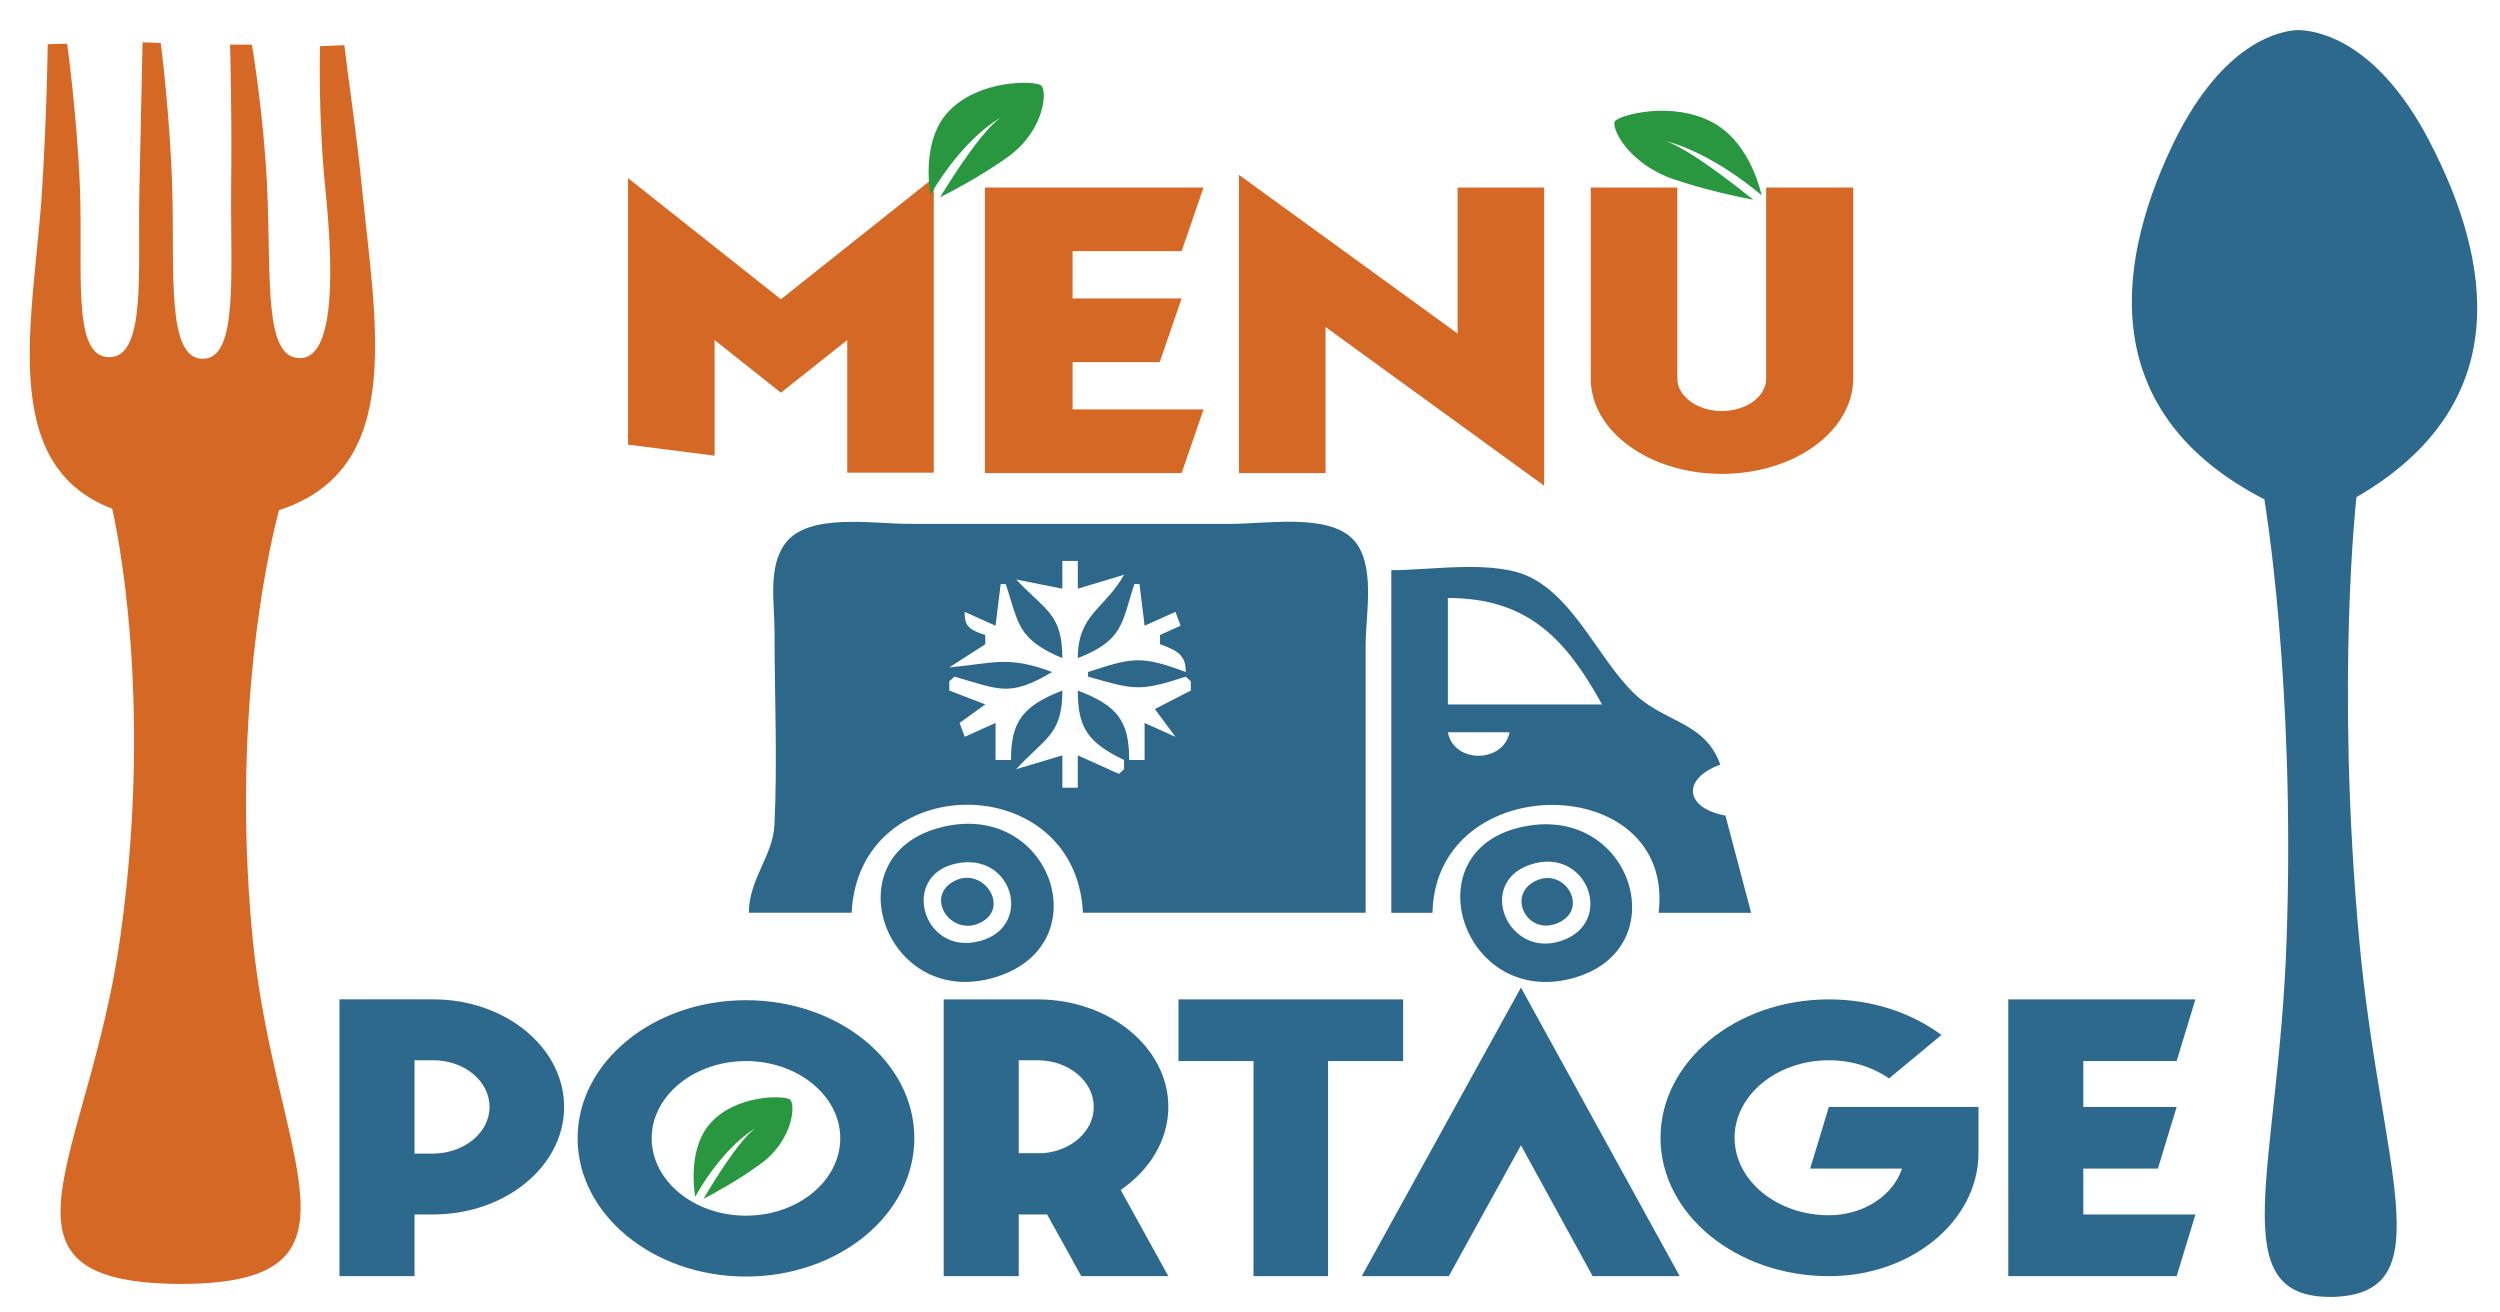 <?xml version="1.0" encoding="UTF-8" standalone="no"?>
<!-- Created with Inkscape (http://www.inkscape.org/) -->

<svg
   version="1.1"
   id="svg1"
   width="120"
   height="63"
   viewBox="0 0 120 63"
   sodipodi:docname="mobilité(1).svg"
   inkscape:version="1.3.1 (9b9bdc1480, 2023-11-25, custom)"
   xml:space="preserve"
   xmlns:inkscape="http://www.inkscape.org/namespaces/inkscape"
   xmlns:sodipodi="http://sodipodi.sourceforge.net/DTD/sodipodi-0.dtd"
   xmlns="http://www.w3.org/2000/svg"
   xmlns:svg="http://www.w3.org/2000/svg"><defs
     id="defs1"><clipPath
       clipPathUnits="userSpaceOnUse"
       id="clipPath1"><path
         d="M 0,0 H 91 V 91 H 0 Z"
         id="path1" /></clipPath><clipPath
       clipPathUnits="userSpaceOnUse"
       id="clipPath3"><path
         d="M -2.574,-35.773 134.488,-11.699 120.996,65.125 -16.066,41.055 Z"
         transform="scale(1.333)"
         id="path3" /></clipPath><rect
       x="252.373"
       y="197.457"
       width="342.68"
       height="222.307"
       id="rect143" /><radialGradient
       fx="0"
       fy="0"
       cx="0"
       cy="0"
       r="1"
       gradientUnits="userSpaceOnUse"
       gradientTransform="matrix(4005,0,0,-4005,4010,4000)"
       spreadMethod="pad"
       id="radialGradient3"><stop
         style="stop-opacity:1;stop-color:#ffffff"
         offset="0"
         id="stop2" /><stop
         style="stop-opacity:1;stop-color:#e9e9e9"
         offset="1"
         id="stop3" /></radialGradient><clipPath
       clipPathUnits="userSpaceOnUse"
       id="clipPath3-4"><path
         d="M 8020,0 H 0 V 8000 H 8020 V 0 M 3969.94,6565 v -70 h 20 v 70 h 49.99 v 15.42 H 5529.58 V 8000 h -2960 V 6580.42 H 3924.94 V 6565 h 45"
         transform="translate(0,2.5000001e-4)"
         id="path3-9" /></clipPath><clipPath
       clipPathUnits="userSpaceOnUse"
       id="clipPath107"><path
         d="M 5529.58,6580.42 H 4039.93 V 6630 h -114.99 v -49.58 H 2569.58 V 8000 h 2960 V 6580.42"
         transform="matrix(3.354354e-4,0,0,-6.9386622e-4,-0.858,5.559)"
         id="path107" /></clipPath><clipPath
       clipPathUnits="userSpaceOnUse"
       id="clipPath108"><path
         d="m 3924.94,6580.42 h 114.988 v 49.578 H 3924.94 Z"
         transform="matrix(0.008,0,0,-0.014,-29.87,93.274)"
         id="path108" /></clipPath><clipPath
       clipPathUnits="userSpaceOnUse"
       id="clipPath110"><path
         d="M 0,0 H 8000 V 8000 H 0 Z"
         transform="translate(0,2.5000001e-4)"
         id="path110" /></clipPath><clipPath
       clipPathUnits="userSpaceOnUse"
       id="clipPath112"><path
         d="M 0,0 H 8000 V 8000 H 0 Z"
         transform="translate(0,2.5000001e-4)"
         id="path112" /></clipPath><clipPath
       clipPathUnits="userSpaceOnUse"
       id="clipPath2"><g
         id="g142"><path
           d="M -3.351133e-6,1066.667 H 1066.667 V 2.8095166e-5 H -3.351133e-6 Z"
           id="path142"
           style="stroke-width:0.133" /></g></clipPath><clipPath
       clipPathUnits="userSpaceOnUse"
       id="clipPath142"><g
         id="g143"><path
           d="M -3.351133e-6,1066.667 H 1066.667 V 2.8095166e-5 H -3.351133e-6 Z"
           id="path143"
           style="stroke-width:0.133" /></g></clipPath><clipPath
       clipPathUnits="userSpaceOnUse"
       id="clipPath144"><rect
         style="fill:#e62a37;fill-opacity:1;fill-rule:evenodd;stroke-width:0.378;paint-order:markers fill stroke"
         id="rect145"
         width="711.201"
         height="398.64"
         x="-724.593"
         y="-101.551"
         transform="rotate(9.961)" /></clipPath><rect
       x="252.373"
       y="197.457"
       width="342.68"
       height="222.307"
       id="rect143-2" /><radialGradient
       fx="0"
       fy="0"
       cx="0"
       cy="0"
       r="1"
       gradientUnits="userSpaceOnUse"
       gradientTransform="matrix(4005,0,0,-4005,4010,4000)"
       spreadMethod="pad"
       id="radialGradient3-6"><stop
         style="stop-opacity:1;stop-color:#ffffff"
         offset="0"
         id="stop2-1" /><stop
         style="stop-opacity:1;stop-color:#e9e9e9"
         offset="1"
         id="stop3-0" /></radialGradient><clipPath
       clipPathUnits="userSpaceOnUse"
       id="clipPath3-6"><path
         d="M 8020,0 H 0 V 8000 H 8020 V 0 M 3969.94,6565 v -70 h 20 v 70 h 49.99 v 15.42 H 5529.58 V 8000 h -2960 V 6580.42 H 3924.94 V 6565 h 45"
         transform="translate(0,2.5000001e-4)"
         id="path3-1" /></clipPath><clipPath
       clipPathUnits="userSpaceOnUse"
       id="clipPath107-5"><path
         d="M 5529.58,6580.42 H 4039.93 V 6630 h -114.99 v -49.58 H 2569.58 V 8000 h 2960 V 6580.42"
         transform="matrix(3.354354e-4,0,0,-6.9386622e-4,-0.858,5.559)"
         id="path107-9" /></clipPath><clipPath
       clipPathUnits="userSpaceOnUse"
       id="clipPath108-4"><path
         d="m 3924.94,6580.42 h 114.988 v 49.578 H 3924.94 Z"
         transform="matrix(0.008,0,0,-0.014,-29.87,93.274)"
         id="path108-9" /></clipPath><clipPath
       clipPathUnits="userSpaceOnUse"
       id="clipPath110-0"><path
         d="M 0,0 H 8000 V 8000 H 0 Z"
         transform="translate(0,2.5000001e-4)"
         id="path110-9" /></clipPath><clipPath
       clipPathUnits="userSpaceOnUse"
       id="clipPath112-1"><path
         d="M 0,0 H 8000 V 8000 H 0 Z"
         transform="translate(0,2.5000001e-4)"
         id="path112-7" /></clipPath><clipPath
       clipPathUnits="userSpaceOnUse"
       id="clipPath2-7"><g
         id="g142-1"><path
           d="M -3.351133e-6,1066.667 H 1066.667 V 2.8095166e-5 H -3.351133e-6 Z"
           id="path142-1"
           style="stroke-width:0.133" /></g></clipPath><clipPath
       clipPathUnits="userSpaceOnUse"
       id="clipPath142-5"><g
         id="g143-9"><path
           d="M -3.351133e-6,1066.667 H 1066.667 V 2.8095166e-5 H -3.351133e-6 Z"
           id="path143-7"
           style="stroke-width:0.133" /></g></clipPath><clipPath
       clipPathUnits="userSpaceOnUse"
       id="clipPath144-7"><rect
         style="fill:#e62a37;fill-opacity:1;fill-rule:evenodd;stroke-width:0.378;paint-order:markers fill stroke"
         id="rect145-6"
         width="711.201"
         height="398.64"
         x="-724.593"
         y="-101.551"
         transform="rotate(9.961)" /></clipPath></defs><sodipodi:namedview
     id="namedview1"
     pagecolor="#ffffff"
     bordercolor="#000000"
     borderopacity="0.25"
     inkscape:showpageshadow="2"
     inkscape:pageopacity="0.0"
     inkscape:pagecheckerboard="0"
     inkscape:deskcolor="#d1d1d1"
     inkscape:zoom="4.7088652"
     inkscape:cx="81.229762"
     inkscape:cy="63.921983"
     inkscape:window-width="1854"
     inkscape:window-height="1011"
     inkscape:window-x="0"
     inkscape:window-y="0"
     inkscape:window-maximized="1"
     inkscape:current-layer="g1"><inkscape:page
       x="0"
       y="0"
       inkscape:label="1"
       id="page1"
       width="120"
       height="63"
       margin="0"
       bleed="0" /></sodipodi:namedview><g
     id="g1"
     inkscape:groupmode="layer"
     inkscape:label="1"><path
       id="path6-9"
       d="m 37.91,52.772 c 0.295,0.193 0.174,1.926 -1.359,3.061 -1.04,0.77 -2.213,1.415 -2.784,1.714 0.474,-0.812 1.724,-2.841 2.484,-3.383 0,0 -1.457,0.769 -2.885,3.282 -0.101,-0.682 -0.246,-2.456 0.743,-3.544 1.239,-1.369 3.504,-1.327 3.801,-1.131"
       style="fill:#299740;fill-opacity:1;fill-rule:nonzero;stroke:none;stroke-width:0.611"
       inkscape:transform-center-x="-0.84040727"
       inkscape:transform-center-y="1.4617244" /><g
       id="g9"
       transform="matrix(3.832,0,0,3.138,-3.011,0.425)"><g
         inkscape:label="Calque 1"
         id="layer1"
         transform="translate(-36.338,-18.402)" /><path
         d="m -622.212,203.504 h 24.64 v -52.16 l 18.88,20.64 18.88,-20.64 v 52 h 24.64 V 151.909 87.664 l -43.52,47.68 -43.52,-47.52 z m 101.6,0 h 56 l 6.24,-24.96 h -37.28 v -18.56 h 24.8 l 6.24,-24.96 h -31.04 v -18.56 h 31.04 l 6.24,-24.96 h -62.24 z m 159.2,4.96 V 91.504 h -24.64 v 57.28 l -62.24,-62.24 V 203.504 h 24.64 v -57.28 z m 50.56,-4.64 c 20.64,0 37.28,-16.64 37.44,-37.28 V 91.504 h -24.8 v 75.04 c 0,6.88 -5.6,12.64 -12.64,12.64 -6.88,0 -12.64,-5.76 -12.64,-12.64 V 91.504 h -24.64 v 75.04 c 0,20.64 16.8,37.28 37.28,37.28 z"
         id="text143"
         clip-path="url(#clipPath144)"
         style="font-size:160px;font-family:Hypero;-inkscape-font-specification:'Hypero, Normal';fill:#d66826;fill-rule:evenodd;stroke-width:0.378;paint-order:markers fill stroke"
         transform="matrix(0.044,0,0,0.039,36.03,-0.836)"
         aria-label="Menu"
         sodipodi:nodetypes="ccccccccccccccccccccccccccccccccccscccsssccss" /><g
         id="g1-5"
         inkscape:label="1"
         transform="matrix(0.277,0,0,0.297,191.582,-22.253)"><path
           id="path30"
           d="m -676.176,100.742 c 5.714,-2.1 4.37,-9.505 3.748,-16.614 -0.261,-2.976 -0.611,-5.513 -0.796,-7.332 l -1.101,0.055 c 0,0 -0.088,3.695 0.246,7.391 0.339,3.778 0.495,8.684 -1.156,8.674 -1.648,-0.009 -1.291,-4.063 -1.481,-8.814 -0.151,-3.729 -0.687,-7.33 -0.687,-7.33 l -0.99,-0.007 c 0,0 0.092,3.453 0.052,7.172 -0.047,4.548 0.356,9.023 -1.291,9.013 -1.651,-0.009 -1.262,-4.484 -1.375,-8.782 -0.098,-3.779 -0.518,-7.484 -0.518,-7.484 l -0.824,-0.035 c 0,0 -0.069,3.763 -0.142,7.542 -0.083,4.257 0.329,8.684 -1.374,8.674 -1.705,-0.011 -1.165,-4.454 -1.318,-8.783 -0.134,-3.749 -0.577,-7.361 -0.577,-7.361 l -0.878,0.026 c 0,0 -0.029,3.337 -0.253,7.479 -0.35,6.46 -2.103,14.174 3.17,16.443 0.174,0.87 1.874,9.734 0.374,21.998 -1.41,11.542 -6.532,17.81 2.577,17.929 l -0.001,9.7e-4 0.069,-6.5e-4 0.068,9.6e-4 v -9.6e-4 c 9.111,-0.009 4.227,-6.338 3.254,-17.895 -1.022,-12.142 0.957,-20.928 1.203,-21.961"
           style="fill:#d66826;fill-opacity:1;fill-rule:nonzero;stroke:none;stroke-width:0.072" /><path
           id="path31"
           d="m -578.943,81.726 c -2.286,-4.986 -4.86,-5.638 -5.791,-5.699 l -1.6e-4,-0.004 c 0,0 -0.07,-0.007 -0.196,-1.58e-4 -0.107,0.002 -0.166,0.012 -0.166,0.012 l -4.5e-4,0.004 c -0.91,0.114 -3.382,0.909 -5.5,6.008 -2.611,6.283 -3.247,13.778 4.197,18.139 0,0 1.41,9.373 1.006,22.694 -0.361,11.901 -2.945,18.454 2.056,18.385 l 5e-5,0.002 0.038,-0.002 0.038,4.3e-4 4.5e-4,-0.002 c 4.997,-0.203 2.092,-6.606 1.144,-18.471 -1.062,-13.281 -0.118,-22.719 -0.118,-22.719 7.218,-4.76 6.125,-12.167 3.293,-18.343"
           style="fill:#2d698c;fill-opacity:1;fill-rule:nonzero;stroke:none;stroke-width:0.051" /><path
           id="path49"
           d="m -641.735,78.855 c 0.326,0.236 0.192,2.331 -1.49,3.703 -1.143,0.932 -2.431,1.711 -3.059,2.073 0.522,-0.981 1.894,-3.436 2.728,-4.092 0,0 -1.6,0.93 -3.169,3.969 -0.11,-0.825 -0.268,-2.97 0.815,-4.285 1.363,-1.655 3.849,-1.604 4.174,-1.369"
           style="fill:#299740;fill-opacity:1;fill-rule:nonzero;stroke:none;stroke-width:0.017" /><path
           id="path91"
           d="m -615.755,80.696 c -0.233,0.309 0.584,2.207 2.641,3.004 1.397,0.541 2.882,0.901 3.601,1.059 -0.821,-0.76 -2.938,-2.644 -3.95,-3.016 0,0 1.833,0.412 4.33,2.78 -0.167,-0.793 -0.723,-2.819 -2.189,-3.731 -1.845,-1.147 -4.199,-0.404 -4.432,-0.095"
           style="fill:#299740;fill-opacity:1;fill-rule:nonzero;stroke:none;stroke-width:0.019"
           inkscape:transform-center-x="1.4200187"
           inkscape:transform-center-y="-0.27805076" /><path
           d="m -673.444,140.195 h 3.394 v -3.177 h 0.848 c 3.263,0 5.917,-2.484 5.917,-5.539 0,-3.054 -2.654,-5.539 -5.917,-5.539 h -4.242 z m 3.394,-6.312 v -4.806 h 0.848 c 1.414,0 2.545,1.079 2.545,2.403 0,1.324 -1.153,2.403 -2.567,2.403 z m 14.988,6.333 c 4.198,0 7.614,-3.197 7.614,-7.127 0,-3.93 -3.415,-7.106 -7.614,-7.106 -4.199,0 -7.614,3.197 -7.614,7.106 0,3.93 3.415,7.127 7.614,7.127 z m -4.264,-7.127 c 0,-2.179 1.914,-3.971 4.264,-3.971 2.349,0 4.264,1.792 4.264,3.971 0,2.199 -1.914,3.991 -4.264,3.991 -2.349,0 -4.264,-1.792 -4.264,-3.991 z m 13.205,7.106 h 3.394 v -3.177 h 1.283 l 1.545,3.177 h 3.937 l -2.154,-4.439 c 1.305,-1.018 2.154,-2.566 2.154,-4.276 0,-3.054 -2.654,-5.539 -5.917,-5.539 h -4.242 z m 3.394,-6.333 v -4.785 h 0.848 c 1.414,0 2.545,1.079 2.545,2.403 0,1.242 -1.001,2.26 -2.284,2.382 z m 10.616,6.333 h 3.372 v -11.077 h 3.394 v -3.176 h -10.159 v 3.176 h 3.394 z m 4.895,0 h 3.937 l 3.263,-6.74 3.241,6.74 h 3.937 l -7.179,-14.864 z m 21.123,0 h 0.022 c 3.698,0 6.722,-2.83 6.744,-6.312 v -2.403 h -6.765 l -0.848,3.176 h 4.155 c -0.392,1.364 -1.719,2.403 -3.307,2.403 -2.349,0 -4.264,-1.792 -4.264,-3.991 0,-2.199 1.914,-3.991 4.264,-3.991 1.022,0 1.98,0.346 2.719,0.937 l 2.371,-2.24 c -1.349,-1.14 -3.133,-1.833 -5.09,-1.833 -4.198,0 -7.614,3.197 -7.614,7.127 0,3.93 3.415,7.127 7.614,7.127 z m 8.114,0 h 7.614 l 0.848,-3.177 h -5.069 v -2.362 h 3.372 l 0.848,-3.176 h -4.22 v -2.362 h 4.22 l 0.848,-3.176 h -8.462 z"
           id="text145"
           style="font-size:160px;font-family:Hypero;-inkscape-font-specification:'Hypero, @wght=100,wdth=76.1';font-variation-settings:'wdth' 76.1, 'wght' 100;fill:#2d698c;fill-rule:evenodd;stroke-width:0.05;paint-order:markers fill stroke"
           aria-label="Portage" /><path
           style="fill:#2d688b;fill-opacity:1;stroke:none;stroke-width:0.396"
           d="m -654.933,121.48 h 4.649 c 0.315,-7.419 10.144,-7.419 10.46,0 h 12.784 v -13.83 c 0,-1.536 0.485,-4.174 -0.584,-5.418 -1.14,-1.325 -3.917,-0.782 -5.459,-0.782 h -14.644 c -1.6,0 -4.514,-0.582 -5.558,1.005 -0.793,1.205 -0.486,3.104 -0.486,4.479 0,3.328 0.136,6.689 -0.003,10.014 -0.069,1.621 -1.153,2.775 -1.158,4.531 m 14.876,-18.122 v 1.431 l 2.092,-0.715 c -0.893,1.793 -2.09,2.023 -2.092,4.292 2.082,-0.922 1.985,-1.833 2.557,-3.815 h 0.232 l 0.232,2.146 1.395,-0.715 0.232,0.715 -0.93,0.477 v 0.477 c 0.77,0.316 1.177,0.557 1.162,1.431 -2.016,-0.861 -2.41,-0.749 -4.416,0 v 0.238 c 2.091,0.679 2.33,0.779 4.416,0 l 0.232,0.238 v 0.477 l -1.627,0.954 0.93,1.431 -1.395,-0.715 v 1.908 h -0.697 c -8.6e-4,-1.987 -0.507,-2.795 -2.324,-3.577 8.6e-4,1.898 0.436,2.667 2.092,3.577 v 0.477 l -0.232,0.238 -1.86,-0.954 v 1.669 h -0.697 v -1.669 l -2.092,0.715 c 1.309,-1.621 2.092,-1.77 2.092,-4.054 -1.798,0.796 -2.323,1.603 -2.324,3.577 h -0.697 v -1.908 l -1.395,0.715 -0.232,-0.715 1.162,-0.954 -1.627,-0.715 v -0.477 l 0.232,-0.238 c 2.043,0.663 2.483,1.07 4.416,-0.238 -1.99,-0.853 -2.623,-0.451 -4.649,-0.238 l 1.627,-1.192 v -0.477 c -0.7,-0.263 -0.946,-0.421 -0.93,-1.192 l 1.395,0.715 0.232,-2.146 h 0.232 c 0.578,2.005 0.502,2.829 2.557,3.815 -2.8e-4,-2.284 -0.763,-2.451 -2.092,-4.053 l 2.092,0.477 v -1.431 h 0.697 m 14.179,0.477 v 17.645 h 1.86 c 0.156,-7.489 11.005,-7.326 10.227,0 h 4.184 l -1.162,-5.007 c -1.863,-0.389 -1.97,-1.906 -0.232,-2.623 -0.687,-2.202 -2.478,-2.151 -3.844,-3.611 -1.612,-1.723 -2.7,-4.906 -4.778,-6.056 -1.619,-0.896 -4.457,-0.347 -6.255,-0.347 m 9.53,6.915 h -6.973 v -5.484 c 3.634,0 5.35,2.14 6.973,5.484 m -4.184,1.431 c -0.272,1.606 -2.526,1.621 -2.789,0 h 2.789 m -25.801,4.924 c -4.808,1.49 -2.452,9.173 2.324,7.764 5.109,-1.506 2.794,-9.35 -2.324,-7.764 m 26.265,-0.022 c -4.789,1.289 -2.63,8.977 2.092,7.847 5.163,-1.236 3.093,-9.243 -2.092,-7.847 m -25.565,1.879 c 2.71,-0.745 3.664,3.464 0.926,4.029 -2.389,0.492 -3.311,-3.373 -0.926,-4.029 m 26.033,0.04 c 2.575,-0.991 3.887,2.999 1.387,3.931 -2.401,0.896 -3.836,-2.989 -1.387,-3.931 m -26.002,0.821 c -1.469,0.819 -0.123,3.045 1.259,2.091 1.172,-0.809 -0.005,-2.789 -1.259,-2.091 m 26.265,0.005 c -1.391,0.744 -0.343,2.968 1.093,2.121 1.285,-0.758 0.198,-2.812 -1.093,-2.121 z"
           id="path2-0" /></g></g></g></svg>
